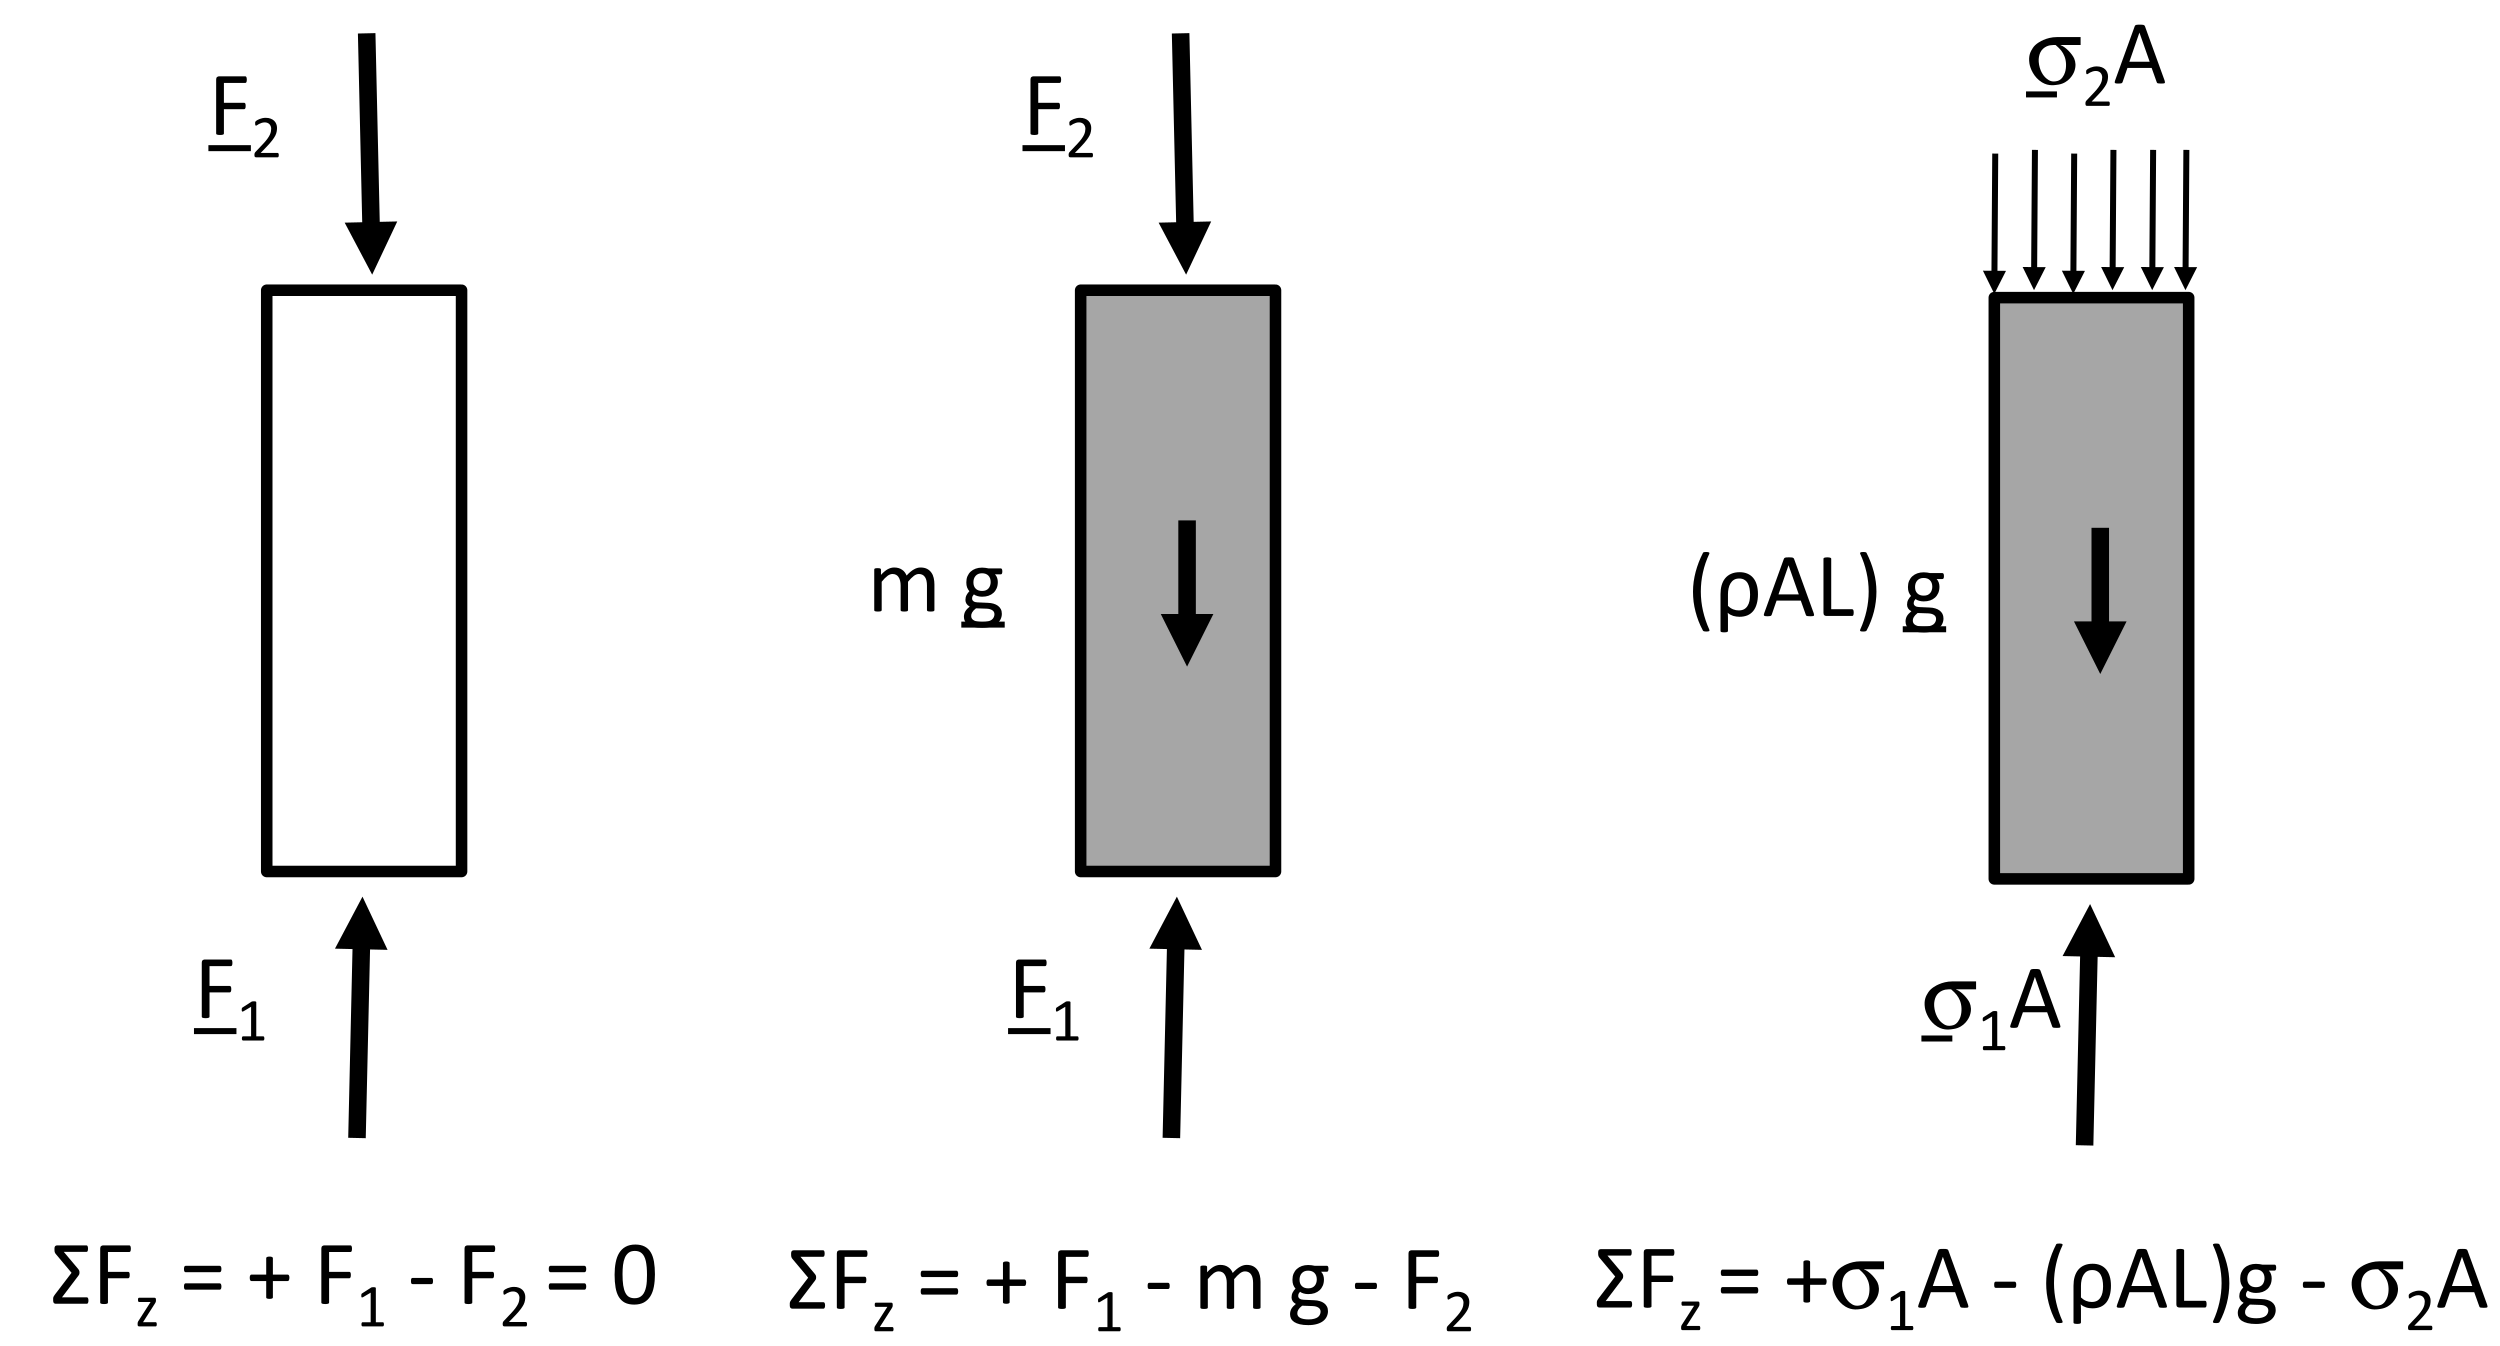 <?xml version="1.0" encoding="UTF-8"?>
<svg xmlns="http://www.w3.org/2000/svg" xmlns:xlink="http://www.w3.org/1999/xlink" width="649.806pt" height="349.945pt" viewBox="0 0 649.806 349.945">
<rect x="0" y="0" width="649.806" height="349.945" fill="#333333" stroke="none"/>
<defs>
<g>
<g id="glyph-0-0">
<path d="M 9.984 -14.297 C 9.984 -14.148 9.973 -14.02 9.953 -13.906 C 9.941 -13.801 9.914 -13.711 9.875 -13.641 C 9.844 -13.578 9.801 -13.531 9.75 -13.5 C 9.695 -13.469 9.645 -13.453 9.594 -13.453 L 4.031 -13.453 L 4.031 -8.297 L 9.281 -8.297 C 9.332 -8.297 9.383 -8.281 9.438 -8.25 C 9.488 -8.227 9.535 -8.188 9.578 -8.125 C 9.617 -8.062 9.645 -7.977 9.656 -7.875 C 9.676 -7.77 9.688 -7.633 9.688 -7.469 C 9.688 -7.32 9.676 -7.191 9.656 -7.078 C 9.645 -6.973 9.617 -6.891 9.578 -6.828 C 9.535 -6.766 9.488 -6.711 9.438 -6.672 C 9.383 -6.641 9.332 -6.625 9.281 -6.625 L 4.031 -6.625 L 4.031 -0.312 C 4.031 -0.25 4.016 -0.191 3.984 -0.141 C 3.953 -0.098 3.895 -0.062 3.812 -0.031 C 3.738 0 3.641 0.023 3.516 0.047 C 3.391 0.066 3.227 0.078 3.031 0.078 C 2.844 0.078 2.68 0.066 2.547 0.047 C 2.41 0.023 2.301 0 2.219 -0.031 C 2.145 -0.062 2.094 -0.098 2.062 -0.141 C 2.031 -0.191 2.016 -0.25 2.016 -0.312 L 2.016 -14.344 C 2.016 -14.645 2.094 -14.859 2.25 -14.984 C 2.414 -15.109 2.586 -15.172 2.766 -15.172 L 9.594 -15.172 C 9.645 -15.172 9.695 -15.156 9.75 -15.125 C 9.801 -15.094 9.844 -15.039 9.875 -14.969 C 9.914 -14.895 9.941 -14.801 9.953 -14.688 C 9.973 -14.57 9.984 -14.441 9.984 -14.297 Z M 9.984 -14.297 "/>
</g>
<g id="glyph-0-1">
<path d="M 10.844 -9.031 C 10.844 -8.719 10.797 -8.5 10.703 -8.375 C 10.617 -8.258 10.516 -8.203 10.391 -8.203 L 1.531 -8.203 C 1.414 -8.203 1.316 -8.258 1.234 -8.375 C 1.148 -8.5 1.109 -8.719 1.109 -9.031 C 1.109 -9.312 1.145 -9.52 1.219 -9.656 C 1.301 -9.789 1.406 -9.859 1.531 -9.859 L 10.391 -9.859 C 10.535 -9.859 10.645 -9.789 10.719 -9.656 C 10.801 -9.52 10.844 -9.312 10.844 -9.031 Z M 10.844 -4.484 C 10.844 -4.172 10.797 -3.953 10.703 -3.828 C 10.617 -3.711 10.516 -3.656 10.391 -3.656 L 1.531 -3.656 C 1.414 -3.656 1.316 -3.711 1.234 -3.828 C 1.148 -3.953 1.109 -4.172 1.109 -4.484 C 1.109 -4.766 1.145 -4.973 1.219 -5.109 C 1.301 -5.242 1.406 -5.312 1.531 -5.312 L 10.391 -5.312 C 10.535 -5.312 10.645 -5.242 10.719 -5.109 C 10.801 -4.973 10.844 -4.766 10.844 -4.484 Z M 10.844 -4.484 "/>
</g>
<g id="glyph-0-2">
</g>
<g id="glyph-0-3">
<path d="M 11.141 -6.75 C 11.141 -6.602 11.125 -6.477 11.094 -6.375 C 11.07 -6.27 11.039 -6.18 11 -6.109 C 10.969 -6.035 10.922 -5.984 10.859 -5.953 C 10.805 -5.922 10.75 -5.906 10.688 -5.906 L 6.844 -5.906 L 6.844 -1.641 C 6.844 -1.578 6.828 -1.523 6.797 -1.484 C 6.766 -1.441 6.711 -1.406 6.641 -1.375 C 6.578 -1.344 6.488 -1.316 6.375 -1.297 C 6.27 -1.273 6.141 -1.266 5.984 -1.266 C 5.828 -1.266 5.691 -1.273 5.578 -1.297 C 5.461 -1.316 5.367 -1.344 5.297 -1.375 C 5.234 -1.406 5.188 -1.441 5.156 -1.484 C 5.125 -1.523 5.109 -1.578 5.109 -1.641 L 5.109 -5.906 L 1.266 -5.906 C 1.191 -5.906 1.129 -5.922 1.078 -5.953 C 1.035 -5.984 0.992 -6.035 0.953 -6.109 C 0.91 -6.18 0.879 -6.27 0.859 -6.375 C 0.836 -6.477 0.828 -6.602 0.828 -6.75 C 0.828 -6.895 0.836 -7.02 0.859 -7.125 C 0.879 -7.227 0.91 -7.312 0.953 -7.375 C 0.992 -7.445 1.035 -7.5 1.078 -7.531 C 1.129 -7.562 1.188 -7.578 1.25 -7.578 L 5.109 -7.578 L 5.109 -11.844 C 5.109 -11.906 5.125 -11.961 5.156 -12.016 C 5.188 -12.066 5.234 -12.109 5.297 -12.141 C 5.367 -12.18 5.461 -12.211 5.578 -12.234 C 5.691 -12.254 5.828 -12.266 5.984 -12.266 C 6.141 -12.266 6.27 -12.254 6.375 -12.234 C 6.488 -12.211 6.578 -12.18 6.641 -12.141 C 6.711 -12.109 6.766 -12.066 6.797 -12.016 C 6.828 -11.961 6.844 -11.906 6.844 -11.844 L 6.844 -7.578 L 10.703 -7.578 C 10.766 -7.578 10.82 -7.562 10.875 -7.531 C 10.926 -7.5 10.973 -7.445 11.016 -7.375 C 11.055 -7.312 11.086 -7.227 11.109 -7.125 C 11.129 -7.02 11.141 -6.895 11.141 -6.75 Z M 11.141 -6.75 "/>
</g>
<g id="glyph-0-4">
<path d="M 6.547 -5.922 C 6.547 -5.617 6.508 -5.406 6.438 -5.281 C 6.363 -5.164 6.258 -5.109 6.125 -5.109 L 1.234 -5.109 C 1.086 -5.109 0.977 -5.164 0.906 -5.281 C 0.844 -5.406 0.812 -5.617 0.812 -5.922 C 0.812 -6.211 0.844 -6.414 0.906 -6.531 C 0.977 -6.656 1.086 -6.719 1.234 -6.719 L 6.125 -6.719 C 6.188 -6.719 6.242 -6.703 6.297 -6.672 C 6.348 -6.648 6.391 -6.609 6.422 -6.547 C 6.461 -6.484 6.492 -6.398 6.516 -6.297 C 6.535 -6.191 6.547 -6.066 6.547 -5.922 Z M 6.547 -5.922 "/>
</g>
<g id="glyph-0-5">
<path d="M 11.328 -7.625 C 11.328 -6.457 11.234 -5.391 11.047 -4.422 C 10.867 -3.461 10.566 -2.641 10.141 -1.953 C 9.711 -1.266 9.156 -0.727 8.469 -0.344 C 7.781 0.027 6.938 0.219 5.938 0.219 C 4.977 0.219 4.172 0.051 3.516 -0.281 C 2.867 -0.625 2.344 -1.125 1.938 -1.781 C 1.539 -2.445 1.258 -3.258 1.094 -4.219 C 0.926 -5.188 0.844 -6.297 0.844 -7.547 C 0.844 -8.703 0.938 -9.758 1.125 -10.719 C 1.312 -11.688 1.613 -12.516 2.031 -13.203 C 2.457 -13.898 3.016 -14.438 3.703 -14.812 C 4.391 -15.195 5.234 -15.391 6.234 -15.391 C 7.191 -15.391 8 -15.219 8.656 -14.875 C 9.312 -14.539 9.836 -14.039 10.234 -13.375 C 10.629 -12.719 10.91 -11.906 11.078 -10.938 C 11.242 -9.977 11.328 -8.875 11.328 -7.625 Z M 9.266 -7.484 C 9.266 -8.234 9.238 -8.91 9.188 -9.516 C 9.133 -10.117 9.055 -10.648 8.953 -11.109 C 8.848 -11.566 8.707 -11.961 8.531 -12.297 C 8.363 -12.629 8.16 -12.898 7.922 -13.109 C 7.691 -13.328 7.426 -13.484 7.125 -13.578 C 6.832 -13.68 6.5 -13.734 6.125 -13.734 C 5.457 -13.734 4.914 -13.578 4.5 -13.266 C 4.082 -12.953 3.754 -12.52 3.516 -11.969 C 3.285 -11.426 3.125 -10.785 3.031 -10.047 C 2.945 -9.316 2.906 -8.531 2.906 -7.688 C 2.906 -6.551 2.961 -5.586 3.078 -4.797 C 3.203 -4.004 3.391 -3.359 3.641 -2.859 C 3.891 -2.359 4.211 -1.992 4.609 -1.766 C 5.004 -1.547 5.484 -1.438 6.047 -1.438 C 6.484 -1.438 6.867 -1.504 7.203 -1.641 C 7.535 -1.785 7.82 -1.988 8.062 -2.25 C 8.301 -2.508 8.5 -2.82 8.656 -3.188 C 8.812 -3.551 8.938 -3.957 9.031 -4.406 C 9.125 -4.852 9.188 -5.336 9.219 -5.859 C 9.25 -6.379 9.266 -6.922 9.266 -7.484 Z M 9.266 -7.484 "/>
</g>
<g id="glyph-0-6">
<path d="M 17.438 -0.297 C 17.438 -0.234 17.422 -0.18 17.391 -0.141 C 17.359 -0.098 17.305 -0.055 17.234 -0.016 C 17.172 0.012 17.078 0.035 16.953 0.047 C 16.828 0.066 16.672 0.078 16.484 0.078 C 16.285 0.078 16.125 0.066 16 0.047 C 15.875 0.035 15.773 0.012 15.703 -0.016 C 15.629 -0.055 15.578 -0.098 15.547 -0.141 C 15.516 -0.18 15.5 -0.234 15.5 -0.297 L 15.5 -6.703 C 15.5 -7.148 15.457 -7.555 15.375 -7.922 C 15.301 -8.285 15.176 -8.598 15 -8.859 C 14.832 -9.129 14.613 -9.332 14.344 -9.469 C 14.082 -9.613 13.77 -9.688 13.406 -9.688 C 12.957 -9.688 12.508 -9.516 12.062 -9.172 C 11.613 -8.828 11.117 -8.328 10.578 -7.672 L 10.578 -0.297 C 10.578 -0.234 10.562 -0.18 10.531 -0.141 C 10.5 -0.098 10.445 -0.055 10.375 -0.016 C 10.301 0.012 10.203 0.035 10.078 0.047 C 9.953 0.066 9.797 0.078 9.609 0.078 C 9.43 0.078 9.273 0.066 9.141 0.047 C 9.016 0.035 8.914 0.012 8.844 -0.016 C 8.77 -0.055 8.719 -0.098 8.688 -0.141 C 8.664 -0.18 8.656 -0.234 8.656 -0.297 L 8.656 -6.703 C 8.656 -7.148 8.609 -7.555 8.516 -7.922 C 8.43 -8.285 8.301 -8.598 8.125 -8.859 C 7.957 -9.129 7.742 -9.332 7.484 -9.469 C 7.223 -9.613 6.91 -9.688 6.547 -9.688 C 6.109 -9.688 5.66 -9.516 5.203 -9.172 C 4.754 -8.828 4.266 -8.328 3.734 -7.672 L 3.734 -0.297 C 3.734 -0.234 3.719 -0.18 3.688 -0.141 C 3.656 -0.098 3.602 -0.055 3.531 -0.016 C 3.457 0.012 3.359 0.035 3.234 0.047 C 3.109 0.066 2.945 0.078 2.75 0.078 C 2.562 0.078 2.406 0.066 2.281 0.047 C 2.156 0.035 2.055 0.012 1.984 -0.016 C 1.91 -0.055 1.859 -0.098 1.828 -0.141 C 1.805 -0.18 1.797 -0.234 1.797 -0.297 L 1.797 -10.844 C 1.797 -10.906 1.805 -10.957 1.828 -11 C 1.848 -11.039 1.895 -11.078 1.969 -11.109 C 2.039 -11.148 2.129 -11.176 2.234 -11.188 C 2.348 -11.195 2.492 -11.203 2.672 -11.203 C 2.848 -11.203 2.988 -11.195 3.094 -11.188 C 3.207 -11.176 3.297 -11.148 3.359 -11.109 C 3.422 -11.078 3.469 -11.039 3.5 -11 C 3.531 -10.957 3.547 -10.906 3.547 -10.844 L 3.547 -9.453 C 4.141 -10.109 4.711 -10.594 5.266 -10.906 C 5.828 -11.219 6.395 -11.375 6.969 -11.375 C 7.406 -11.375 7.797 -11.32 8.141 -11.219 C 8.484 -11.113 8.785 -10.969 9.047 -10.781 C 9.316 -10.602 9.547 -10.383 9.734 -10.125 C 9.922 -9.875 10.078 -9.594 10.203 -9.281 C 10.555 -9.664 10.891 -9.988 11.203 -10.25 C 11.523 -10.52 11.832 -10.734 12.125 -10.891 C 12.414 -11.055 12.695 -11.176 12.969 -11.25 C 13.25 -11.332 13.531 -11.375 13.812 -11.375 C 14.5 -11.375 15.07 -11.254 15.531 -11.016 C 15.988 -10.773 16.359 -10.453 16.641 -10.047 C 16.93 -9.648 17.133 -9.188 17.25 -8.656 C 17.375 -8.125 17.438 -7.562 17.438 -6.969 Z M 17.438 -0.297 "/>
</g>
<g id="glyph-0-7">
<path d="M 10.609 -10.359 C 10.609 -10.086 10.57 -9.891 10.5 -9.766 C 10.426 -9.648 10.328 -9.594 10.203 -9.594 L 8.703 -9.594 C 8.973 -9.312 9.16 -9 9.266 -8.656 C 9.379 -8.312 9.438 -7.957 9.438 -7.594 C 9.438 -6.988 9.336 -6.453 9.141 -5.984 C 8.941 -5.516 8.66 -5.113 8.297 -4.781 C 7.941 -4.457 7.516 -4.207 7.016 -4.031 C 6.516 -3.863 5.957 -3.781 5.344 -3.781 C 4.914 -3.781 4.508 -3.836 4.125 -3.953 C 3.738 -4.066 3.438 -4.211 3.219 -4.391 C 3.082 -4.242 2.969 -4.082 2.875 -3.906 C 2.789 -3.727 2.75 -3.52 2.75 -3.281 C 2.75 -3.008 2.875 -2.781 3.125 -2.594 C 3.375 -2.414 3.711 -2.32 4.141 -2.312 L 6.891 -2.188 C 7.41 -2.176 7.891 -2.102 8.328 -1.969 C 8.766 -1.844 9.145 -1.66 9.469 -1.422 C 9.789 -1.18 10.039 -0.891 10.219 -0.547 C 10.395 -0.203 10.484 0.203 10.484 0.672 C 10.484 1.148 10.379 1.609 10.172 2.047 C 9.973 2.484 9.664 2.867 9.25 3.203 C 8.832 3.535 8.301 3.797 7.656 3.984 C 7.008 4.18 6.242 4.281 5.359 4.281 C 4.504 4.281 3.773 4.207 3.172 4.062 C 2.578 3.914 2.086 3.719 1.703 3.469 C 1.328 3.219 1.051 2.914 0.875 2.562 C 0.707 2.219 0.625 1.844 0.625 1.438 C 0.625 1.188 0.656 0.938 0.719 0.688 C 0.781 0.445 0.875 0.219 1 0 C 1.133 -0.219 1.297 -0.426 1.484 -0.625 C 1.672 -0.82 1.891 -1.02 2.141 -1.219 C 1.766 -1.414 1.484 -1.66 1.297 -1.953 C 1.109 -2.254 1.016 -2.578 1.016 -2.922 C 1.016 -3.398 1.113 -3.828 1.312 -4.203 C 1.508 -4.578 1.754 -4.91 2.047 -5.203 C 1.797 -5.492 1.598 -5.82 1.453 -6.188 C 1.316 -6.551 1.25 -6.988 1.25 -7.5 C 1.25 -8.102 1.348 -8.641 1.547 -9.109 C 1.754 -9.586 2.035 -9.988 2.391 -10.312 C 2.754 -10.645 3.188 -10.898 3.688 -11.078 C 4.195 -11.254 4.75 -11.344 5.344 -11.344 C 5.664 -11.344 5.961 -11.32 6.234 -11.281 C 6.516 -11.25 6.773 -11.203 7.016 -11.141 L 10.203 -11.141 C 10.336 -11.141 10.438 -11.078 10.5 -10.953 C 10.57 -10.828 10.609 -10.629 10.609 -10.359 Z M 7.578 -7.578 C 7.578 -8.297 7.379 -8.859 6.984 -9.266 C 6.598 -9.672 6.039 -9.875 5.312 -9.875 C 4.938 -9.875 4.609 -9.812 4.328 -9.688 C 4.055 -9.562 3.828 -9.391 3.641 -9.172 C 3.453 -8.953 3.312 -8.695 3.219 -8.406 C 3.133 -8.125 3.094 -7.828 3.094 -7.516 C 3.094 -6.816 3.289 -6.27 3.688 -5.875 C 4.082 -5.477 4.633 -5.281 5.344 -5.281 C 5.727 -5.281 6.062 -5.336 6.344 -5.453 C 6.625 -5.578 6.852 -5.742 7.031 -5.953 C 7.219 -6.172 7.352 -6.422 7.438 -6.703 C 7.531 -6.984 7.578 -7.273 7.578 -7.578 Z M 8.562 0.781 C 8.562 0.32 8.375 -0.023 8 -0.266 C 7.625 -0.516 7.125 -0.648 6.5 -0.672 L 3.766 -0.766 C 3.516 -0.566 3.305 -0.379 3.141 -0.203 C 2.984 -0.023 2.859 0.141 2.766 0.297 C 2.672 0.461 2.602 0.625 2.562 0.781 C 2.531 0.938 2.516 1.094 2.516 1.25 C 2.516 1.758 2.77 2.145 3.281 2.406 C 3.801 2.664 4.523 2.797 5.453 2.797 C 6.035 2.797 6.523 2.738 6.922 2.625 C 7.316 2.52 7.633 2.375 7.875 2.188 C 8.113 2 8.285 1.781 8.391 1.531 C 8.504 1.289 8.562 1.039 8.562 0.781 Z M 8.562 0.781 "/>
</g>
<g id="glyph-0-8">
<path d="M 13.375 -0.719 C 13.438 -0.539 13.469 -0.398 13.469 -0.297 C 13.477 -0.191 13.453 -0.109 13.391 -0.047 C 13.328 0.004 13.223 0.035 13.078 0.047 C 12.93 0.066 12.738 0.078 12.5 0.078 C 12.25 0.078 12.051 0.066 11.906 0.047 C 11.77 0.035 11.66 0.02 11.578 0 C 11.504 -0.031 11.453 -0.066 11.422 -0.109 C 11.391 -0.16 11.359 -0.223 11.328 -0.297 L 10.016 -3.984 L 3.719 -3.984 L 2.469 -0.344 C 2.445 -0.27 2.414 -0.207 2.375 -0.156 C 2.344 -0.102 2.285 -0.055 2.203 -0.016 C 2.129 0.012 2.023 0.035 1.891 0.047 C 1.754 0.066 1.578 0.078 1.359 0.078 C 1.129 0.078 0.941 0.066 0.797 0.047 C 0.66 0.023 0.562 -0.008 0.5 -0.062 C 0.438 -0.125 0.406 -0.207 0.406 -0.312 C 0.414 -0.414 0.453 -0.555 0.516 -0.734 L 5.609 -14.812 C 5.641 -14.895 5.676 -14.961 5.719 -15.016 C 5.77 -15.078 5.844 -15.125 5.938 -15.156 C 6.039 -15.188 6.164 -15.207 6.312 -15.219 C 6.469 -15.227 6.664 -15.234 6.906 -15.234 C 7.156 -15.234 7.359 -15.227 7.516 -15.219 C 7.68 -15.207 7.816 -15.188 7.922 -15.156 C 8.023 -15.125 8.102 -15.078 8.156 -15.016 C 8.207 -14.961 8.25 -14.891 8.281 -14.797 Z M 6.844 -13.156 L 6.828 -13.156 L 4.219 -5.594 L 9.5 -5.594 Z M 6.844 -13.156 "/>
</g>
<g id="glyph-0-9">
<path d="M 5.797 -16.156 C 5.055 -14.582 4.504 -12.969 4.141 -11.312 C 3.773 -9.664 3.594 -8.004 3.594 -6.328 C 3.594 -4.648 3.781 -2.984 4.156 -1.328 C 4.531 0.316 5.07 1.93 5.781 3.516 C 5.82 3.609 5.844 3.688 5.844 3.75 C 5.844 3.82 5.816 3.879 5.766 3.922 C 5.711 3.961 5.629 3.992 5.516 4.016 C 5.398 4.035 5.242 4.047 5.047 4.047 C 4.91 4.047 4.789 4.039 4.688 4.031 C 4.582 4.02 4.492 4.004 4.422 3.984 C 4.348 3.961 4.285 3.938 4.234 3.906 C 4.191 3.875 4.16 3.836 4.141 3.797 C 3.711 3.004 3.336 2.195 3.016 1.375 C 2.703 0.562 2.438 -0.266 2.219 -1.109 C 2 -1.953 1.832 -2.805 1.719 -3.672 C 1.613 -4.535 1.562 -5.41 1.562 -6.297 C 1.562 -7.18 1.617 -8.051 1.734 -8.906 C 1.859 -9.77 2.031 -10.625 2.25 -11.469 C 2.477 -12.312 2.75 -13.145 3.062 -13.969 C 3.383 -14.789 3.75 -15.602 4.156 -16.406 C 4.156 -16.438 4.172 -16.461 4.203 -16.484 C 4.242 -16.516 4.297 -16.539 4.359 -16.562 C 4.422 -16.582 4.504 -16.598 4.609 -16.609 C 4.723 -16.617 4.867 -16.625 5.047 -16.625 C 5.223 -16.625 5.363 -16.613 5.469 -16.594 C 5.582 -16.57 5.672 -16.539 5.734 -16.5 C 5.797 -16.457 5.828 -16.406 5.828 -16.344 C 5.836 -16.281 5.828 -16.219 5.797 -16.156 Z M 5.797 -16.156 "/>
</g>
<g id="glyph-0-10">
<path d="M 9.875 -0.875 C 9.875 -0.719 9.863 -0.586 9.844 -0.484 C 9.832 -0.379 9.812 -0.289 9.781 -0.219 C 9.75 -0.145 9.707 -0.086 9.656 -0.047 C 9.602 -0.016 9.539 0 9.469 0 L 2.766 0 C 2.586 0 2.414 -0.055 2.25 -0.172 C 2.094 -0.297 2.016 -0.516 2.016 -0.828 L 2.016 -14.859 C 2.016 -14.922 2.031 -14.973 2.062 -15.016 C 2.094 -15.066 2.145 -15.102 2.219 -15.125 C 2.301 -15.156 2.41 -15.18 2.547 -15.203 C 2.68 -15.223 2.844 -15.234 3.031 -15.234 C 3.219 -15.234 3.375 -15.223 3.5 -15.203 C 3.633 -15.18 3.738 -15.156 3.812 -15.125 C 3.895 -15.102 3.953 -15.066 3.984 -15.016 C 4.016 -14.973 4.031 -14.922 4.031 -14.859 L 4.031 -1.75 L 9.469 -1.75 C 9.539 -1.75 9.602 -1.727 9.656 -1.688 C 9.707 -1.656 9.75 -1.602 9.781 -1.531 C 9.812 -1.469 9.832 -1.379 9.844 -1.266 C 9.863 -1.16 9.875 -1.031 9.875 -0.875 Z M 9.875 -0.875 "/>
</g>
<g id="glyph-0-11">
<path d="M 5.703 -6.297 C 5.703 -5.41 5.645 -4.535 5.531 -3.672 C 5.426 -2.805 5.266 -1.953 5.047 -1.109 C 4.828 -0.266 4.562 0.562 4.25 1.375 C 3.938 2.195 3.566 3.004 3.141 3.797 C 3.117 3.836 3.082 3.875 3.031 3.906 C 2.988 3.938 2.93 3.961 2.859 3.984 C 2.785 4.004 2.695 4.02 2.594 4.031 C 2.488 4.039 2.367 4.047 2.234 4.047 C 2.023 4.047 1.863 4.035 1.75 4.016 C 1.633 3.992 1.551 3.961 1.5 3.922 C 1.457 3.879 1.438 3.82 1.438 3.75 C 1.438 3.688 1.457 3.609 1.5 3.516 C 2.219 1.941 2.758 0.324 3.125 -1.328 C 3.5 -2.984 3.688 -4.648 3.688 -6.328 C 3.688 -8.004 3.5 -9.664 3.125 -11.312 C 2.758 -12.969 2.211 -14.582 1.484 -16.156 C 1.453 -16.219 1.438 -16.281 1.438 -16.344 C 1.445 -16.406 1.484 -16.457 1.547 -16.5 C 1.609 -16.539 1.691 -16.57 1.797 -16.594 C 1.91 -16.613 2.055 -16.625 2.234 -16.625 C 2.398 -16.625 2.535 -16.617 2.641 -16.609 C 2.754 -16.598 2.844 -16.582 2.906 -16.562 C 2.977 -16.539 3.031 -16.516 3.062 -16.484 C 3.094 -16.461 3.113 -16.438 3.125 -16.406 C 3.938 -14.801 4.566 -13.156 5.016 -11.469 C 5.473 -9.781 5.703 -8.055 5.703 -6.297 Z M 5.703 -6.297 "/>
</g>
<g id="glyph-1-0">
<path d="M 7.219 -0.578 C 7.219 -0.484 7.211 -0.398 7.203 -0.328 C 7.191 -0.254 7.172 -0.191 7.141 -0.141 C 7.117 -0.098 7.086 -0.062 7.047 -0.031 C 7.016 -0.008 6.973 0 6.922 0 L 1.344 0 C 1.27 0 1.203 -0.008 1.141 -0.031 C 1.086 -0.051 1.039 -0.082 1 -0.125 C 0.969 -0.164 0.941 -0.223 0.922 -0.297 C 0.898 -0.379 0.891 -0.477 0.891 -0.594 C 0.891 -0.695 0.895 -0.785 0.906 -0.859 C 0.914 -0.941 0.93 -1.008 0.953 -1.062 C 0.984 -1.125 1.016 -1.188 1.047 -1.25 C 1.086 -1.312 1.141 -1.375 1.203 -1.438 L 3.172 -3.516 C 3.617 -3.992 3.977 -4.422 4.25 -4.797 C 4.531 -5.18 4.742 -5.531 4.891 -5.844 C 5.035 -6.156 5.129 -6.438 5.172 -6.688 C 5.223 -6.945 5.25 -7.191 5.25 -7.422 C 5.25 -7.641 5.211 -7.848 5.141 -8.047 C 5.066 -8.254 4.961 -8.43 4.828 -8.578 C 4.691 -8.734 4.52 -8.852 4.312 -8.938 C 4.102 -9.031 3.863 -9.078 3.594 -9.078 C 3.27 -9.078 2.984 -9.031 2.734 -8.938 C 2.484 -8.852 2.258 -8.758 2.062 -8.656 C 1.875 -8.551 1.719 -8.453 1.594 -8.359 C 1.469 -8.273 1.375 -8.234 1.312 -8.234 C 1.27 -8.234 1.234 -8.242 1.203 -8.266 C 1.18 -8.285 1.16 -8.316 1.141 -8.359 C 1.117 -8.41 1.102 -8.473 1.094 -8.547 C 1.082 -8.629 1.078 -8.723 1.078 -8.828 C 1.078 -8.91 1.078 -8.977 1.078 -9.031 C 1.086 -9.094 1.098 -9.145 1.109 -9.188 C 1.129 -9.227 1.148 -9.266 1.172 -9.297 C 1.191 -9.336 1.234 -9.383 1.297 -9.438 C 1.359 -9.488 1.461 -9.562 1.609 -9.656 C 1.766 -9.75 1.957 -9.844 2.188 -9.938 C 2.426 -10.031 2.68 -10.109 2.953 -10.172 C 3.234 -10.234 3.531 -10.266 3.844 -10.266 C 4.332 -10.266 4.758 -10.191 5.125 -10.047 C 5.488 -9.91 5.789 -9.723 6.031 -9.484 C 6.281 -9.242 6.461 -8.961 6.578 -8.641 C 6.703 -8.328 6.766 -7.992 6.766 -7.641 C 6.766 -7.316 6.734 -6.992 6.672 -6.672 C 6.617 -6.348 6.5 -6 6.312 -5.625 C 6.125 -5.258 5.852 -4.848 5.5 -4.391 C 5.156 -3.93 4.695 -3.406 4.125 -2.812 L 2.516 -1.141 L 6.922 -1.141 C 6.961 -1.141 7 -1.129 7.031 -1.109 C 7.07 -1.086 7.109 -1.051 7.141 -1 C 7.172 -0.957 7.191 -0.898 7.203 -0.828 C 7.211 -0.754 7.219 -0.672 7.219 -0.578 Z M 7.219 -0.578 "/>
</g>
<g id="glyph-1-1">
<path d="M 7.25 -0.531 C 7.25 -0.438 7.238 -0.352 7.219 -0.281 C 7.207 -0.219 7.188 -0.164 7.156 -0.125 C 7.133 -0.082 7.102 -0.051 7.062 -0.031 C 7.031 -0.008 7 0 6.969 0 L 1.688 0 C 1.645 0 1.609 -0.008 1.578 -0.031 C 1.547 -0.051 1.516 -0.082 1.484 -0.125 C 1.461 -0.164 1.441 -0.219 1.422 -0.281 C 1.41 -0.352 1.406 -0.438 1.406 -0.531 C 1.406 -0.625 1.41 -0.703 1.422 -0.766 C 1.441 -0.836 1.461 -0.895 1.484 -0.938 C 1.504 -0.988 1.531 -1.023 1.562 -1.047 C 1.602 -1.066 1.645 -1.078 1.688 -1.078 L 3.797 -1.078 L 3.797 -8.766 L 1.844 -7.609 C 1.738 -7.555 1.656 -7.523 1.594 -7.516 C 1.539 -7.504 1.492 -7.516 1.453 -7.547 C 1.422 -7.578 1.395 -7.629 1.375 -7.703 C 1.363 -7.785 1.359 -7.891 1.359 -8.016 C 1.359 -8.098 1.363 -8.172 1.375 -8.234 C 1.383 -8.297 1.395 -8.348 1.406 -8.391 C 1.426 -8.43 1.445 -8.469 1.469 -8.5 C 1.5 -8.531 1.539 -8.562 1.594 -8.594 L 3.922 -10.094 C 3.941 -10.102 3.969 -10.113 4 -10.125 C 4.031 -10.133 4.066 -10.145 4.109 -10.156 C 4.16 -10.164 4.219 -10.172 4.281 -10.172 C 4.344 -10.18 4.422 -10.188 4.516 -10.188 C 4.641 -10.188 4.742 -10.18 4.828 -10.172 C 4.91 -10.16 4.973 -10.145 5.016 -10.125 C 5.066 -10.102 5.098 -10.078 5.109 -10.047 C 5.129 -10.023 5.141 -10 5.141 -9.969 L 5.141 -1.078 L 6.969 -1.078 C 7.008 -1.078 7.047 -1.066 7.078 -1.047 C 7.117 -1.023 7.148 -0.988 7.172 -0.938 C 7.191 -0.895 7.207 -0.836 7.219 -0.766 C 7.238 -0.703 7.25 -0.625 7.25 -0.531 Z M 7.25 -0.531 "/>
</g>
<g id="glyph-1-2">
<path d="M 5.688 -0.547 C 5.688 -0.453 5.676 -0.367 5.656 -0.297 C 5.645 -0.223 5.629 -0.164 5.609 -0.125 C 5.586 -0.082 5.555 -0.051 5.516 -0.031 C 5.484 -0.008 5.445 0 5.406 0 L 1.078 0 C 0.961 0 0.867 -0.035 0.797 -0.109 C 0.734 -0.18 0.703 -0.305 0.703 -0.484 L 0.703 -0.75 C 0.703 -0.82 0.707 -0.883 0.719 -0.938 C 0.727 -1 0.742 -1.055 0.766 -1.109 C 0.785 -1.172 0.812 -1.234 0.844 -1.297 C 0.883 -1.359 0.93 -1.43 0.984 -1.516 L 4.078 -6.344 L 1.078 -6.344 C 0.992 -6.344 0.926 -6.383 0.875 -6.469 C 0.82 -6.562 0.797 -6.703 0.797 -6.891 C 0.797 -6.984 0.801 -7.066 0.812 -7.141 C 0.82 -7.211 0.836 -7.27 0.859 -7.312 C 0.891 -7.352 0.922 -7.383 0.953 -7.406 C 0.984 -7.426 1.023 -7.438 1.078 -7.438 L 5.109 -7.438 C 5.16 -7.438 5.207 -7.426 5.25 -7.406 C 5.301 -7.395 5.344 -7.367 5.375 -7.328 C 5.406 -7.297 5.426 -7.25 5.438 -7.188 C 5.457 -7.133 5.469 -7.062 5.469 -6.969 L 5.469 -6.719 C 5.469 -6.645 5.461 -6.578 5.453 -6.516 C 5.441 -6.453 5.426 -6.391 5.406 -6.328 C 5.383 -6.273 5.352 -6.211 5.312 -6.141 C 5.281 -6.078 5.238 -6.004 5.188 -5.922 L 2.109 -1.094 L 5.406 -1.094 C 5.445 -1.094 5.484 -1.082 5.516 -1.062 C 5.547 -1.039 5.57 -1.008 5.594 -0.969 C 5.625 -0.926 5.645 -0.867 5.656 -0.797 C 5.676 -0.734 5.688 -0.648 5.688 -0.547 Z M 5.688 -0.547 "/>
</g>
<g id="glyph-1-3">
</g>
<g id="glyph-2-0">
<path d="M 10 -0.828 C 10 -0.691 9.988 -0.57 9.969 -0.469 C 9.945 -0.363 9.914 -0.273 9.875 -0.203 C 9.844 -0.129 9.801 -0.078 9.75 -0.047 C 9.707 -0.016 9.656 0 9.594 0 L 1.484 0 C 1.297 0 1.141 -0.062 1.016 -0.188 C 0.891 -0.312 0.828 -0.508 0.828 -0.781 L 0.828 -1.109 C 0.828 -1.234 0.828 -1.344 0.828 -1.438 C 0.836 -1.539 0.859 -1.645 0.891 -1.75 C 0.93 -1.852 0.988 -1.957 1.062 -2.062 C 1.133 -2.176 1.227 -2.312 1.344 -2.469 L 5.609 -8.047 L 1.703 -12.703 C 1.586 -12.836 1.492 -12.953 1.422 -13.047 C 1.359 -13.148 1.305 -13.25 1.266 -13.344 C 1.234 -13.438 1.207 -13.539 1.188 -13.656 C 1.176 -13.77 1.172 -13.898 1.172 -14.047 L 1.172 -14.391 C 1.172 -14.641 1.227 -14.832 1.344 -14.969 C 1.469 -15.102 1.641 -15.172 1.859 -15.172 L 9.5 -15.172 C 9.562 -15.172 9.613 -15.156 9.656 -15.125 C 9.707 -15.094 9.75 -15.039 9.781 -14.969 C 9.82 -14.895 9.848 -14.805 9.859 -14.703 C 9.879 -14.598 9.891 -14.469 9.891 -14.312 C 9.891 -14.164 9.879 -14.039 9.859 -13.938 C 9.848 -13.832 9.82 -13.742 9.781 -13.672 C 9.75 -13.609 9.707 -13.562 9.656 -13.531 C 9.613 -13.5 9.562 -13.484 9.5 -13.484 L 3.594 -13.484 L 7.391 -8.969 C 7.441 -8.895 7.484 -8.828 7.516 -8.766 C 7.555 -8.711 7.586 -8.656 7.609 -8.594 C 7.641 -8.531 7.656 -8.461 7.656 -8.391 C 7.664 -8.316 7.672 -8.227 7.672 -8.125 C 7.672 -8.039 7.664 -7.957 7.656 -7.875 C 7.656 -7.801 7.641 -7.734 7.609 -7.672 C 7.586 -7.609 7.555 -7.547 7.516 -7.484 C 7.484 -7.422 7.441 -7.359 7.391 -7.297 L 3.125 -1.672 L 9.594 -1.672 C 9.656 -1.672 9.707 -1.656 9.75 -1.625 C 9.801 -1.594 9.844 -1.547 9.875 -1.484 C 9.914 -1.422 9.945 -1.332 9.969 -1.219 C 9.988 -1.113 10 -0.984 10 -0.828 Z M 10 -0.828 "/>
</g>
<g id="glyph-2-1">
<path d="M 11.125 -5.656 C 11.125 -4.719 11.02 -3.883 10.812 -3.156 C 10.613 -2.426 10.312 -1.805 9.906 -1.297 C 9.5 -0.797 8.992 -0.414 8.391 -0.156 C 7.785 0.09 7.094 0.219 6.312 0.219 C 6.051 0.219 5.781 0.195 5.5 0.156 C 5.227 0.125 4.957 0.066 4.688 -0.016 C 4.426 -0.109 4.172 -0.219 3.922 -0.344 C 3.68 -0.477 3.461 -0.641 3.266 -0.828 C 3.285 -0.629 3.301 -0.426 3.312 -0.219 C 3.32 -0.008 3.328 0.234 3.328 0.516 L 3.328 3.891 C 3.328 3.953 3.312 4.004 3.281 4.047 C 3.25 4.098 3.195 4.141 3.125 4.172 C 3.051 4.203 2.953 4.223 2.828 4.234 C 2.703 4.254 2.547 4.266 2.359 4.266 C 2.172 4.266 2.016 4.254 1.891 4.234 C 1.766 4.223 1.66 4.203 1.578 4.172 C 1.504 4.141 1.453 4.098 1.422 4.047 C 1.398 4.004 1.391 3.953 1.391 3.891 L 1.391 -5.656 C 1.391 -6.508 1.488 -7.285 1.688 -7.984 C 1.895 -8.691 2.203 -9.297 2.609 -9.797 C 3.023 -10.297 3.539 -10.68 4.156 -10.953 C 4.781 -11.234 5.516 -11.375 6.359 -11.375 C 7.117 -11.375 7.789 -11.25 8.375 -11 C 8.969 -10.75 9.469 -10.383 9.875 -9.906 C 10.281 -9.426 10.586 -8.832 10.797 -8.125 C 11.016 -7.414 11.125 -6.594 11.125 -5.656 Z M 9.078 -5.531 C 9.078 -6.125 9.023 -6.676 8.922 -7.188 C 8.828 -7.695 8.672 -8.141 8.453 -8.516 C 8.234 -8.898 7.941 -9.195 7.578 -9.406 C 7.223 -9.625 6.785 -9.734 6.266 -9.734 C 5.711 -9.734 5.25 -9.617 4.875 -9.391 C 4.508 -9.16 4.211 -8.852 3.984 -8.469 C 3.754 -8.094 3.586 -7.656 3.484 -7.156 C 3.379 -6.664 3.328 -6.164 3.328 -5.656 L 3.328 -2.609 C 3.742 -2.211 4.191 -1.914 4.672 -1.719 C 5.148 -1.531 5.633 -1.438 6.125 -1.438 C 6.664 -1.438 7.125 -1.535 7.5 -1.734 C 7.875 -1.941 8.176 -2.227 8.406 -2.594 C 8.645 -2.957 8.816 -3.391 8.922 -3.891 C 9.023 -4.391 9.078 -4.938 9.078 -5.531 Z M 9.078 -5.531 "/>
</g>
<g id="glyph-3-0">
<path d="M 14.109 -12 L 7.891 -12 C 6.594 -12 5.328 -11.656 4.422 -11.25 C 3.859 -11.016 2.375 -10.266 1.688 -9.172 C 1.125 -8.281 0.484 -7.266 0.812 -5.094 C 1.016 -3.891 1.922 -1.531 4.078 -0.234 C 5.875 0.859 7.531 0.453 8.359 0.344 C 11.047 -0.094 12.234 -2.359 12.5 -3.188 C 12.938 -4.484 12.812 -5.562 12.438 -6.438 C 11.922 -7.609 10.203 -9.484 8.906 -9.891 L 8.906 -9.938 L 14.109 -9.938 Z M 9.906 -7.031 C 10.391 -5.906 10.484 -4.109 10.031 -2.766 C 9.797 -2.062 9.219 -0.938 8.188 -0.625 C 6.625 -0.188 5.906 -0.719 5.281 -1.203 C 4.344 -1.938 3.391 -3.438 3.219 -5.562 C 3.172 -6.125 3.188 -7.922 4.344 -8.969 C 5.547 -10.062 6.906 -9.938 7.625 -9.938 C 8.875 -8.859 9.453 -8.141 9.906 -7.031 Z M 9.906 -7.031 "/>
</g>
<g id="glyph-4-0">
</g>
<g id="glyph-5-0">
</g>
<g id="glyph-6-0">
</g>
</g>
<clipPath id="clip-0">
<path clip-rule="nonzero" d="M 0 0 L 649.805 0 L 649.805 349.945 L 0 349.945 Z M 0 0 "/>
</clipPath>
</defs>
<g clip-path="url(#clip-0)">
<rect x="-64.981" y="-34.994" width="779.767" height="419.934" fill="rgb(100%, 100%, 100%)" fill-opacity="1"/>
</g>
<path fill="none" stroke-width="3" stroke-linecap="butt" stroke-linejoin="round" stroke="rgb(0%, 0%, 0%)" stroke-opacity="1" stroke-miterlimit="10" d="M 121.98 172.86 L 172.621 172.86 L 172.621 323.939 L 121.98 323.939 Z M 121.98 172.86 " transform="matrix(1, 0, 0, -1, -52.652, 399.38)"/>
<g fill="rgb(0%, 0%, 0%)" fill-opacity="1">
<use xlink:href="#glyph-0-0" x="54.168" y="35.01"/>
</g>
<path fill-rule="evenodd" fill="rgb(0%, 0%, 0%)" fill-opacity="1" d="M 54.168 37.73 L 65.207 37.73 L 65.207 39.289 L 54.168 39.289 Z M 54.168 37.73 "/>
<g fill="rgb(0%, 0%, 0%)" fill-opacity="1">
<use xlink:href="#glyph-1-0" x="65.238" y="40.89"/>
</g>
<path fill-rule="nonzero" fill="rgb(0%, 0%, 0%)" fill-opacity="1" d="M 97.586 8.609 L 98.758 59.941 L 94.199 60.051 L 93.027 8.711 Z M 103.258 57.559 L 96.738 71.391 L 89.586 57.871 Z M 103.258 57.559 "/>
<g fill="rgb(0%, 0%, 0%)" fill-opacity="1">
<use xlink:href="#glyph-0-0" x="50.428" y="264.57"/>
</g>
<path fill-rule="evenodd" fill="rgb(0%, 0%, 0%)" fill-opacity="1" d="M 50.418 267.23 L 61.457 267.23 L 61.457 268.789 L 50.418 268.789 Z M 50.418 267.23 "/>
<g fill="rgb(0%, 0%, 0%)" fill-opacity="1">
<use xlink:href="#glyph-1-1" x="61.468" y="270.45"/>
</g>
<path fill-rule="nonzero" fill="rgb(0%, 0%, 0%)" fill-opacity="1" d="M 95.066 295.84 L 96.238 244.512 L 91.676 244.41 L 90.508 295.738 Z M 100.738 246.891 L 94.219 233.059 L 87.066 246.578 Z M 100.738 246.891 "/>
<g fill="rgb(0%, 0%, 0%)" fill-opacity="1">
<use xlink:href="#glyph-2-0" x="12.988" y="338.876"/>
</g>
<g fill="rgb(0%, 0%, 0%)" fill-opacity="1">
<use xlink:href="#glyph-0-0" x="24.028" y="338.876"/>
</g>
<g fill="rgb(0%, 0%, 0%)" fill-opacity="1">
<use xlink:href="#glyph-1-2" x="35.068" y="344.756"/>
</g>
<g fill="rgb(0%, 0%, 0%)" fill-opacity="1">
<use xlink:href="#glyph-0-1" x="46.708" y="338.876"/>
<use xlink:href="#glyph-0-2" x="58.66" y="338.876"/>
<use xlink:href="#glyph-0-3" x="64.084" y="338.876"/>
</g>
<g fill="rgb(0%, 0%, 0%)" fill-opacity="1">
<use xlink:href="#glyph-0-2" x="76.084" y="338.876"/>
<use xlink:href="#glyph-0-0" x="81.508" y="338.876"/>
</g>
<g fill="rgb(0%, 0%, 0%)" fill-opacity="1">
<use xlink:href="#glyph-1-1" x="92.548" y="344.756"/>
</g>
<g fill="rgb(0%, 0%, 0%)" fill-opacity="1">
<use xlink:href="#glyph-0-4" x="106.008" y="338.876"/>
</g>
<g fill="rgb(0%, 0%, 0%)" fill-opacity="1">
<use xlink:href="#glyph-0-0" x="118.728" y="338.876"/>
</g>
<g fill="rgb(0%, 0%, 0%)" fill-opacity="1">
<use xlink:href="#glyph-1-0" x="129.768" y="344.756"/>
<use xlink:href="#glyph-1-3" x="137.808" y="344.756"/>
</g>
<g fill="rgb(0%, 0%, 0%)" fill-opacity="1">
<use xlink:href="#glyph-0-1" x="141.528" y="338.876"/>
<use xlink:href="#glyph-0-2" x="153.48" y="338.876"/>
<use xlink:href="#glyph-0-5" x="158.904" y="338.876"/>
</g>
<path fill-rule="evenodd" fill="rgb(65.099%, 65.099%, 65.099%)" fill-opacity="1" stroke-width="3" stroke-linecap="butt" stroke-linejoin="round" stroke="rgb(0%, 0%, 0%)" stroke-opacity="1" stroke-miterlimit="10" d="M 333.539 172.86 L 384.18 172.86 L 384.18 323.939 L 333.539 323.939 Z M 333.539 172.86 " transform="matrix(1, 0, 0, -1, -52.652, 399.38)"/>
<g fill="rgb(0%, 0%, 0%)" fill-opacity="1">
<use xlink:href="#glyph-0-0" x="265.828" y="35.01"/>
</g>
<path fill-rule="evenodd" fill="rgb(0%, 0%, 0%)" fill-opacity="1" d="M 265.77 37.73 L 276.809 37.73 L 276.809 39.289 L 265.77 39.289 Z M 265.77 37.73 "/>
<g fill="rgb(0%, 0%, 0%)" fill-opacity="1">
<use xlink:href="#glyph-1-0" x="276.868" y="40.89"/>
</g>
<path fill-rule="nonzero" fill="rgb(0%, 0%, 0%)" fill-opacity="1" d="M 309.148 8.609 L 310.316 59.941 L 305.758 60.051 L 304.586 8.711 Z M 314.816 57.559 L 308.297 71.391 L 301.148 57.871 Z M 314.816 57.559 "/>
<g fill="rgb(0%, 0%, 0%)" fill-opacity="1">
<use xlink:href="#glyph-0-0" x="262.058" y="264.57"/>
</g>
<path fill-rule="evenodd" fill="rgb(0%, 0%, 0%)" fill-opacity="1" d="M 262.02 267.23 L 273.059 267.23 L 273.059 268.789 L 262.02 268.789 Z M 262.02 267.23 "/>
<g fill="rgb(0%, 0%, 0%)" fill-opacity="1">
<use xlink:href="#glyph-1-1" x="273.098" y="270.45"/>
</g>
<path fill-rule="nonzero" fill="rgb(0%, 0%, 0%)" fill-opacity="1" d="M 306.746 295.84 L 307.918 244.512 L 303.359 244.41 L 302.188 295.738 Z M 312.418 246.891 L 305.898 233.059 L 298.746 246.578 Z M 312.418 246.891 "/>
<g fill="rgb(0%, 0%, 0%)" fill-opacity="1">
<use xlink:href="#glyph-2-0" x="204.456" y="340.148"/>
</g>
<g fill="rgb(0%, 0%, 0%)" fill-opacity="1">
<use xlink:href="#glyph-0-0" x="215.496" y="340.148"/>
</g>
<g fill="rgb(0%, 0%, 0%)" fill-opacity="1">
<use xlink:href="#glyph-1-2" x="226.566" y="346.028"/>
</g>
<g fill="rgb(0%, 0%, 0%)" fill-opacity="1">
<use xlink:href="#glyph-0-1" x="238.206" y="340.148"/>
<use xlink:href="#glyph-0-2" x="250.158" y="340.148"/>
<use xlink:href="#glyph-0-3" x="255.582" y="340.148"/>
</g>
<g fill="rgb(0%, 0%, 0%)" fill-opacity="1">
<use xlink:href="#glyph-0-2" x="267.582" y="340.148"/>
<use xlink:href="#glyph-0-0" x="273.006" y="340.148"/>
</g>
<g fill="rgb(0%, 0%, 0%)" fill-opacity="1">
<use xlink:href="#glyph-1-1" x="284.046" y="346.028"/>
</g>
<g fill="rgb(0%, 0%, 0%)" fill-opacity="1">
<use xlink:href="#glyph-0-4" x="297.486" y="340.148"/>
</g>
<g fill="rgb(0%, 0%, 0%)" fill-opacity="1">
<use xlink:href="#glyph-0-6" x="310.206" y="340.148"/>
<use xlink:href="#glyph-0-2" x="329.382" y="340.148"/>
</g>
<g fill="rgb(0%, 0%, 0%)" fill-opacity="1">
<use xlink:href="#glyph-0-7" x="334.686" y="340.148"/>
<use xlink:href="#glyph-0-2" x="345.99" y="340.148"/>
</g>
<g fill="rgb(0%, 0%, 0%)" fill-opacity="1">
<use xlink:href="#glyph-0-4" x="351.366" y="340.148"/>
</g>
<g fill="rgb(0%, 0%, 0%)" fill-opacity="1">
<use xlink:href="#glyph-0-0" x="364.086" y="340.148"/>
</g>
<g fill="rgb(0%, 0%, 0%)" fill-opacity="1">
<use xlink:href="#glyph-1-0" x="375.146" y="346.028"/>
</g>
<path fill-rule="nonzero" fill="rgb(0%, 0%, 0%)" fill-opacity="1" d="M 310.828 135.262 L 310.828 161.871 L 306.27 161.871 L 306.27 135.262 Z M 315.387 159.59 L 308.547 173.27 L 301.707 159.59 Z M 315.387 159.59 "/>
<g fill="rgb(0%, 0%, 0%)" fill-opacity="1">
<use xlink:href="#glyph-0-6" x="225.438" y="158.88"/>
<use xlink:href="#glyph-0-2" x="244.638" y="158.88"/>
</g>
<g fill="rgb(0%, 0%, 0%)" fill-opacity="1">
<use xlink:href="#glyph-0-7" x="249.918" y="158.88"/>
</g>
<path fill-rule="evenodd" fill="rgb(0%, 0%, 0%)" fill-opacity="1" d="M 249.867 161.57 L 261.148 161.57 L 261.148 163.129 L 249.867 163.129 Z M 249.867 161.57 "/>
<path fill-rule="evenodd" fill="rgb(65.099%, 65.099%, 65.099%)" fill-opacity="1" stroke-width="3" stroke-linecap="butt" stroke-linejoin="round" stroke="rgb(0%, 0%, 0%)" stroke-opacity="1" stroke-miterlimit="10" d="M 571.019 170.939 L 621.539 170.939 L 621.539 322.021 L 571.019 322.021 Z M 571.019 170.939 " transform="matrix(1, 0, 0, -1, -52.652, 399.38)"/>
<path fill-rule="evenodd" fill="rgb(0%, 0%, 0%)" fill-opacity="1" d="M 526.609 23.762 L 534.648 23.762 L 534.648 25.32 L 526.609 25.32 Z M 526.609 23.762 "/>
<g fill="rgb(0%, 0%, 0%)" fill-opacity="1">
<use xlink:href="#glyph-3-0" x="526.688" y="21.643"/>
</g>
<g fill="rgb(0%, 0%, 0%)" fill-opacity="1">
<use xlink:href="#glyph-1-0" x="541.16" y="27.523"/>
</g>
<g fill="rgb(0%, 0%, 0%)" fill-opacity="1">
<use xlink:href="#glyph-0-8" x="549.249" y="21.643"/>
</g>
<path fill-rule="nonzero" fill="rgb(0%, 0%, 0%)" fill-opacity="1" d="M 517.828 39.91 L 517.617 71.371 L 519.176 71.379 L 519.387 39.93 Z M 515.406 70.359 L 518.367 76.379 L 521.406 70.398 Z M 515.406 70.359 "/>
<path fill-rule="evenodd" fill="rgb(0%, 0%, 0%)" fill-opacity="1" d="M 499.418 269.148 L 507.457 269.148 L 507.457 270.711 L 499.418 270.711 Z M 499.418 269.148 "/>
<g fill="rgb(0%, 0%, 0%)" fill-opacity="1">
<use xlink:href="#glyph-3-0" x="499.518" y="267.093"/>
</g>
<g fill="rgb(0%, 0%, 0%)" fill-opacity="1">
<use xlink:href="#glyph-1-1" x="513.99" y="272.973"/>
</g>
<g fill="rgb(0%, 0%, 0%)" fill-opacity="1">
<use xlink:href="#glyph-0-8" x="522.079" y="267.093"/>
</g>
<path fill-rule="nonzero" fill="rgb(0%, 0%, 0%)" fill-opacity="1" d="M 544.109 297.762 L 545.277 246.43 L 540.719 246.328 L 539.547 297.66 Z M 549.777 248.809 L 543.258 234.98 L 536.109 248.5 Z M 549.777 248.809 "/>
<g fill="rgb(0%, 0%, 0%)" fill-opacity="1">
<use xlink:href="#glyph-2-0" x="414.226" y="339.85"/>
</g>
<g fill="rgb(0%, 0%, 0%)" fill-opacity="1">
<use xlink:href="#glyph-0-0" x="425.23" y="339.85"/>
</g>
<g fill="rgb(0%, 0%, 0%)" fill-opacity="1">
<use xlink:href="#glyph-1-2" x="436.257" y="345.73"/>
</g>
<g fill="rgb(0%, 0%, 0%)" fill-opacity="1">
<use xlink:href="#glyph-4-0" x="442.561" y="345.73"/>
</g>
<g fill="rgb(0%, 0%, 0%)" fill-opacity="1">
<use xlink:href="#glyph-0-1" x="446.17" y="339.85"/>
<use xlink:href="#glyph-0-2" x="458.17" y="339.85"/>
</g>
<g fill="rgb(0%, 0%, 0%)" fill-opacity="1">
<use xlink:href="#glyph-0-3" x="463.642" y="339.85"/>
</g>
<g fill="rgb(0%, 0%, 0%)" fill-opacity="1">
<use xlink:href="#glyph-3-0" x="475.594" y="339.85"/>
</g>
<g fill="rgb(0%, 0%, 0%)" fill-opacity="1">
<use xlink:href="#glyph-1-1" x="490.07" y="345.73"/>
</g>
<g fill="rgb(0%, 0%, 0%)" fill-opacity="1">
<use xlink:href="#glyph-0-8" x="498.159" y="339.85"/>
<use xlink:href="#glyph-0-2" x="512.079" y="339.85"/>
</g>
<g fill="rgb(0%, 0%, 0%)" fill-opacity="1">
<use xlink:href="#glyph-0-4" x="517.519" y="339.85"/>
</g>
<g fill="rgb(0%, 0%, 0%)" fill-opacity="1">
<use xlink:href="#glyph-5-0" x="524.863" y="339.85"/>
</g>
<g fill="rgb(0%, 0%, 0%)" fill-opacity="1">
<use xlink:href="#glyph-0-9" x="530.287" y="339.85"/>
</g>
<g fill="rgb(0%, 0%, 0%)" fill-opacity="1">
<use xlink:href="#glyph-2-1" x="537.559" y="339.85"/>
</g>
<g fill="rgb(0%, 0%, 0%)" fill-opacity="1">
<use xlink:href="#glyph-0-8" x="549.775" y="339.85"/>
<use xlink:href="#glyph-0-10" x="563.671" y="339.85"/>
<use xlink:href="#glyph-0-11" x="573.751" y="339.85"/>
<use xlink:href="#glyph-0-7" x="581.023" y="339.85"/>
<use xlink:href="#glyph-0-2" x="592.327" y="339.85"/>
<use xlink:href="#glyph-0-4" x="597.751" y="339.85"/>
</g>
<g fill="rgb(0%, 0%, 0%)" fill-opacity="1">
<use xlink:href="#glyph-6-0" x="605.095" y="339.85"/>
</g>
<g fill="rgb(0%, 0%, 0%)" fill-opacity="1">
<use xlink:href="#glyph-3-0" x="610.519" y="339.85"/>
</g>
<g fill="rgb(0%, 0%, 0%)" fill-opacity="1">
<use xlink:href="#glyph-1-0" x="625.003" y="345.73"/>
</g>
<g fill="rgb(0%, 0%, 0%)" fill-opacity="1">
<use xlink:href="#glyph-0-8" x="633.092" y="339.85"/>
</g>
<path fill-rule="nonzero" fill="rgb(0%, 0%, 0%)" fill-opacity="1" d="M 548.188 137.18 L 548.188 163.789 L 543.629 163.789 L 543.629 137.18 Z M 552.746 161.512 L 545.906 175.191 L 539.066 161.512 Z M 552.746 161.512 "/>
<g fill="rgb(0%, 0%, 0%)" fill-opacity="1">
<use xlink:href="#glyph-0-9" x="438.488" y="160.1"/>
</g>
<g fill="rgb(0%, 0%, 0%)" fill-opacity="1">
<use xlink:href="#glyph-2-1" x="445.808" y="160.1"/>
</g>
<g fill="rgb(0%, 0%, 0%)" fill-opacity="1">
<use xlink:href="#glyph-0-8" x="458.048" y="160.1"/>
<use xlink:href="#glyph-0-10" x="471.944" y="160.1"/>
<use xlink:href="#glyph-0-11" x="482.024" y="160.1"/>
</g>
<g fill="rgb(0%, 0%, 0%)" fill-opacity="1">
<use xlink:href="#glyph-0-2" x="489.344" y="160.1"/>
</g>
<g fill="rgb(0%, 0%, 0%)" fill-opacity="1">
<use xlink:href="#glyph-0-7" x="494.668" y="160.1"/>
</g>
<path fill-rule="evenodd" fill="rgb(0%, 0%, 0%)" fill-opacity="1" d="M 494.566 164.34 L 505.848 164.34 L 505.848 162.781 L 494.566 162.781 Z M 494.566 164.34 "/>
<path fill-rule="nonzero" fill="rgb(0%, 0%, 0%)" fill-opacity="1" d="M 528.148 38.949 L 527.938 70.41 L 529.496 70.422 L 529.707 38.969 Z M 525.727 69.398 L 528.688 75.422 L 531.727 69.441 Z M 525.727 69.398 "/>
<path fill-rule="nonzero" fill="rgb(0%, 0%, 0%)" fill-opacity="1" d="M 538.348 39.91 L 538.137 71.371 L 539.699 71.379 L 539.906 39.93 Z M 535.926 70.359 L 538.887 76.379 L 541.926 70.398 Z M 535.926 70.359 "/>
<path fill-rule="nonzero" fill="rgb(0%, 0%, 0%)" fill-opacity="1" d="M 548.547 38.949 L 548.336 70.41 L 549.898 70.422 L 550.109 38.969 Z M 546.129 69.398 L 549.086 75.422 L 552.129 69.441 Z M 546.129 69.398 "/>
<path fill-rule="nonzero" fill="rgb(0%, 0%, 0%)" fill-opacity="1" d="M 558.867 38.949 L 558.656 70.41 L 560.219 70.422 L 560.426 38.969 Z M 556.449 69.398 L 559.406 75.422 L 562.449 69.441 Z M 556.449 69.398 "/>
<path fill-rule="nonzero" fill="rgb(0%, 0%, 0%)" fill-opacity="1" d="M 567.508 38.949 L 567.297 70.41 L 568.859 70.422 L 569.066 38.969 Z M 565.086 69.398 L 568.047 75.422 L 571.086 69.441 Z M 565.086 69.398 "/>
</svg>
